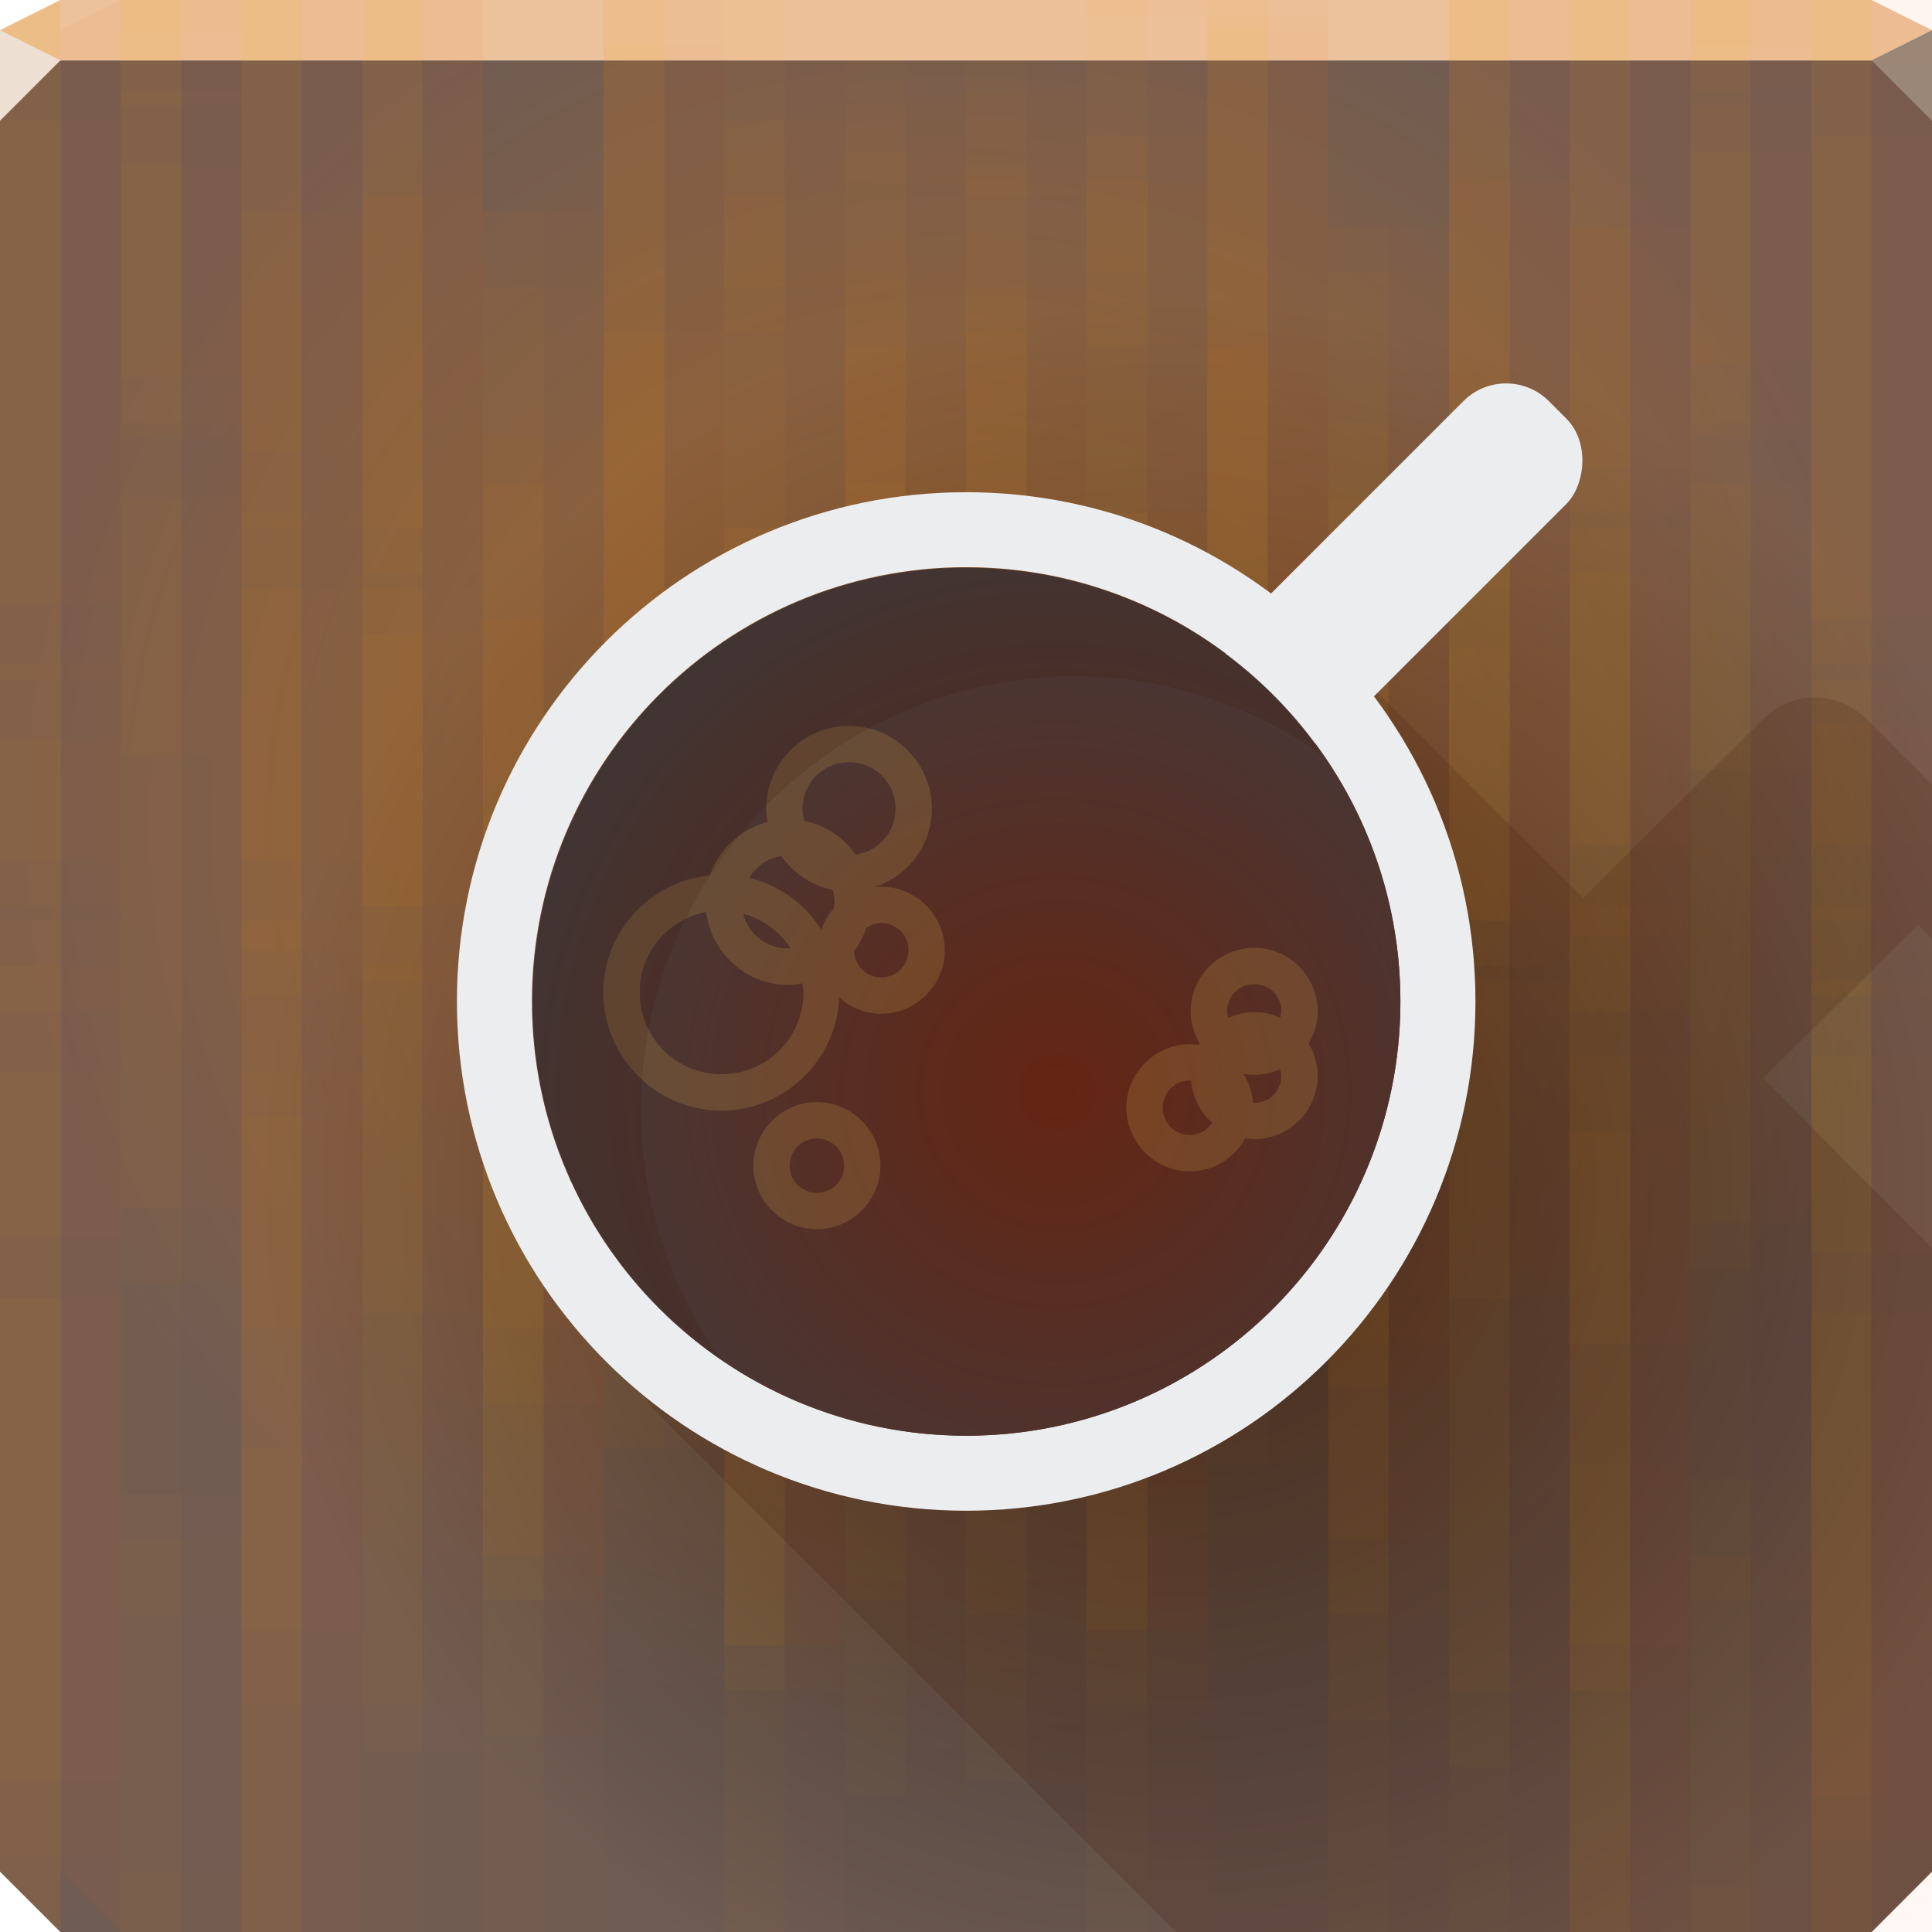 <?xml version="1.0" encoding="UTF-8" standalone="no"?>
<!-- Created with Inkscape (http://www.inkscape.org/) -->

<svg
   xmlns:dc="http://purl.org/dc/elements/1.1/"
   xmlns:cc="http://creativecommons.org/ns#"
   xmlns:rdf="http://www.w3.org/1999/02/22-rdf-syntax-ns#"
   xmlns:svg="http://www.w3.org/2000/svg"
   xmlns="http://www.w3.org/2000/svg"
   xmlns:xlink="http://www.w3.org/1999/xlink"
   xmlns:sodipodi="http://sodipodi.sourceforge.net/DTD/sodipodi-0.dtd"
   xmlns:inkscape="http://www.inkscape.org/namespaces/inkscape"
   width="64"
   height="64"
   id="svg13094"
   version="1.1"
   inkscape:version="0.92.2 5c3e80d, 2017-08-06"
   sodipodi:docname="caffeine.svg">
  <sodipodi:namedview
     id="base"
     pagecolor="#ffffff"
     bordercolor="#666666"
     borderopacity="1.0"
     inkscape:pageopacity="0"
     inkscape:pageshadow="2"
     inkscape:zoom="5.6568545"
     inkscape:cx="22.786823"
     inkscape:cy="37.988103"
     inkscape:document-units="px"
     inkscape:current-layer="g4279"
     showgrid="true"
     inkscape:snap-bbox="true"
     inkscape:bbox-paths="true"
     inkscape:bbox-nodes="true"
     inkscape:snap-bbox-edge-midpoints="true"
     inkscape:snap-bbox-midpoints="true"
     inkscape:object-paths="true"
     inkscape:snap-intersection-paths="true"
     inkscape:object-nodes="true"
     inkscape:snap-smooth-nodes="true"
     inkscape:snap-midpoints="true"
     inkscape:snap-object-midpoints="true"
     inkscape:snap-center="true"
     showguides="true"
     inkscape:guide-bbox="true"
     inkscape:window-width="1920"
     inkscape:window-height="1017"
     inkscape:window-x="-5"
     inkscape:window-y="26"
     inkscape:window-maximized="1"
     inkscape:snap-global="false"
     fit-margin-top="0"
     fit-margin-left="0"
     fit-margin-right="0"
     fit-margin-bottom="0"
     showborder="true"
     inkscape:showpageshadow="false"
     inkscape:snap-page="true">
    <inkscape:grid
       type="xygrid"
       id="grid3075"
       empspacing="5"
       visible="true"
       enabled="true"
       snapvisiblegridlinesonly="true"
       originx="1.6362304e-08"
       originy="18"
       spacingx="1"
       spacingy="1" />
  </sodipodi:namedview>
  <defs
     id="defs13096">
    <linearGradient
       inkscape:collect="always"
       id="linearGradient899">
      <stop
         style="stop-color:#000000;stop-opacity:0.504"
         offset="0"
         id="stop895" />
      <stop
         style="stop-color:#000000;stop-opacity:0;"
         offset="1"
         id="stop897" />
    </linearGradient>
    <linearGradient
       inkscape:collect="always"
       id="linearGradient887">
      <stop
         style="stop-color:#9e6431;stop-opacity:1"
         offset="0"
         id="stop883" />
      <stop
         style="stop-color:#6f5c53;stop-opacity:1"
         offset="1"
         id="stop885" />
    </linearGradient>
    <linearGradient
       inkscape:collect="always"
       id="linearGradient871">
      <stop
         style="stop-color:#652513;stop-opacity:1"
         offset="0"
         id="stop867" />
      <stop
         style="stop-color:#413b3d;stop-opacity:1"
         offset="1"
         id="stop869" />
    </linearGradient>
    <linearGradient
       inkscape:collect="always"
       xlink:href="#linearGradient3984-8-7-3-8-8"
       id="linearGradient4376"
       gradientUnits="userSpaceOnUse"
       gradientTransform="matrix(0.823,0,0,0.823,2.645,10.355)"
       x1="32.039"
       y1="61.569"
       x2="32.039"
       y2="0.784" />
    <linearGradient
       gradientTransform="matrix(0.823,0,0,0.823,6.355,8.589)"
       gradientUnits="userSpaceOnUse"
       id="linearGradient3984-8-7-3-8-8"
       y2="2"
       x2="31"
       y1="64"
       x1="31">
      <stop
         offset="0"
         style="stop-color:#ebebeb;stop-opacity:1"
         id="stop3099-1-3-0-1-2" />
      <stop
         offset="0.5"
         style="stop-color:#ebebeb;stop-opacity:1;"
         id="stop3875-7-3-2-0-5" />
      <stop
         offset="0.503"
         style="stop-color:#d6d6d6;stop-opacity:1"
         id="stop3873-1-0-8-5-8" />
      <stop
         offset="1"
         style="stop-color:#d6d6d6;stop-opacity:1"
         id="stop3101-06-4-6-6-2" />
    </linearGradient>
    <radialGradient
       inkscape:collect="always"
       xlink:href="#linearGradient4339"
       id="radialGradient4345"
       cx="28"
       cy="28.637"
       fx="28"
       fy="28.637"
       r="23.922"
       gradientTransform="matrix(1,0,0,0.911,2.2324837e-6,2.902)"
       gradientUnits="userSpaceOnUse" />
    <linearGradient
       inkscape:collect="always"
       id="linearGradient4339">
      <stop
         style="stop-color:#000000;stop-opacity:0.567"
         offset="0"
         id="stop4341" />
      <stop
         style="stop-color:#000000;stop-opacity:0.134"
         offset="1"
         id="stop4343" />
    </linearGradient>
    <linearGradient
       inkscape:collect="always"
       xlink:href="#linearGradient4347"
       id="linearGradient4353"
       x1="-29.537"
       y1="16.972"
       x2="-25.485"
       y2="16.972"
       gradientUnits="userSpaceOnUse" />
    <linearGradient
       inkscape:collect="always"
       id="linearGradient4347">
      <stop
         style="stop-color:#8f95a8;stop-opacity:1"
         offset="0"
         id="stop4349" />
      <stop
         id="stop4357"
         offset="0.224"
         style="stop-color:#babfca;stop-opacity:1" />
      <stop
         id="stop4355"
         offset="0.806"
         style="stop-color:#e5e6ea;stop-opacity:1" />
      <stop
         style="stop-color:#dfe0e6;stop-opacity:1"
         offset="1"
         id="stop4351" />
    </linearGradient>
    <radialGradient
       inkscape:collect="always"
       xlink:href="#linearGradient3895"
       id="radialGradient4415"
       gradientUnits="userSpaceOnUse"
       gradientTransform="matrix(1.301,0,0,1.301,-4.999,-5.486)"
       cx="17.285"
       cy="17.955"
       fx="17.285"
       fy="17.955"
       r="10" />
    <linearGradient
       inkscape:collect="always"
       id="linearGradient3895">
      <stop
         style="stop-color:#7f5b2a;stop-opacity:1"
         offset="0"
         id="stop3897" />
      <stop
         style="stop-color:#4b403b;stop-opacity:1"
         offset="1"
         id="stop3899" />
    </linearGradient>
    <radialGradient
       r="32"
       fy="23.333"
       fx="32"
       cy="23.333"
       cx="32"
       gradientTransform="matrix(1.781,0,0,1.67,-25,-14.965)"
       gradientUnits="userSpaceOnUse"
       id="radialGradient3568"
       xlink:href="#linearGradient4059-7-0"
       inkscape:collect="always" />
    <linearGradient
       id="linearGradient4059-7-0">
      <stop
         id="stop4061-8-8"
         offset="0"
         style="stop-color:#856c44;stop-opacity:1;" />
      <stop
         id="stop4063-2-9"
         offset="1"
         style="stop-color:#5d4b3b;stop-opacity:1;" />
    </linearGradient>
    <linearGradient
       id="linearGradient4059-7-0-8">
      <stop
         id="stop4061-8-8-7"
         offset="0"
         style="stop-color:#856c44;stop-opacity:1;" />
      <stop
         id="stop4063-2-9-7"
         offset="1"
         style="stop-color:#5d4b3b;stop-opacity:1;" />
    </linearGradient>
    <radialGradient
       r="32"
       fy="23.333"
       fx="32"
       cy="23.333"
       cx="32"
       gradientTransform="matrix(1.479,0,0,1.386,-28.315,-19.955)"
       gradientUnits="userSpaceOnUse"
       id="radialGradient3609"
       xlink:href="#linearGradient4059-7-0-8"
       inkscape:collect="always" />
    <radialGradient
       inkscape:collect="always"
       xlink:href="#linearGradient871"
       id="radialGradient873"
       cx="16.819"
       cy="17.819"
       fx="16.819"
       fy="17.819"
       r="10"
       gradientUnits="userSpaceOnUse"
       gradientTransform="matrix(1.301,0,0,1.301,-4.802,-5.103)" />
    <radialGradient
       inkscape:collect="always"
       xlink:href="#linearGradient887"
       id="radialGradient893"
       gradientUnits="userSpaceOnUse"
       gradientTransform="matrix(1,0,0,0.969,0,1.031)"
       cx="31.826"
       cy="27.069"
       fx="31.826"
       fy="27.069"
       r="32" />
    <radialGradient
       inkscape:collect="always"
       xlink:href="#linearGradient899"
       id="radialGradient901"
       cx="101.472"
       cy="178.014"
       fx="101.472"
       fy="178.014"
       r="32"
       gradientTransform="matrix(-1.4402513e-5,0.922,-0.952,0,208.372,-54.215)"
       gradientUnits="userSpaceOnUse" />
  </defs>
  <path
     inkscape:connector-curvature="0"
     style="color:#000000;display:inline;overflow:visible;visibility:visible;fill:url(#radialGradient893);fill-opacity:1;fill-rule:nonzero;stroke:none;stroke-width:2.286;marker:none;enable-background:accumulate"
     d="m 0,2 v 32 28 l 2,2 h 30 30 l 2,-2 V 34 2 H 32 Z"
     id="path891"
     sodipodi:nodetypes="ccccccccccc" />
  <path
     sodipodi:nodetypes="ccccccccccc"
     id="path4095"
     d="m 0,2 0,32 0,28 2,2 30,0 30,0 2,-2 0,-28 0,-32 -32,0 z"
     style="color:#000000;display:inline;overflow:visible;visibility:visible;fill:url(#radialGradient901);fill-opacity:1;fill-rule:nonzero;stroke:none;stroke-width:2.286;marker:none;enable-background:accumulate"
     inkscape:connector-curvature="0" />
  <path
     sodipodi:nodetypes="ccccccccc"
     id="path4090"
     d="M 2,0 0,1 0,2 32,2 64,2 64,1 62,0 32,0 Z"
     style="color:#000000;display:inline;overflow:visible;visibility:visible;fill:#ecc29c;fill-opacity:1;fill-rule:nonzero;stroke:none;stroke-width:2.286;marker:none;enable-background:accumulate"
     inkscape:connector-curvature="0" />
  <g
     id="g3933"
     style="fill:#ffcc00">
    <g
       transform="translate(0,-14.5)"
       id="g3863"
       style="fill:#ffcc00">
      <path
         transform="translate(0,14.5)"
         id="path3865"
         d="M 2,0 0,1 0,4 0,22.5 2,22.5 2,0 Z M 4,0 4,3.5 6,3.5 6,0 4,0 Z m 4,0 0,17.5 2,0 L 10,0 8,0 Z m 4,0 0,32.5 2,0 L 14,0 12,0 Z m 8,0 0,27.5 2,0 L 22,0 20,0 Z m 16,0 0,0.5 2,0 0,-0.5 -2,0 z m 12,0 0,19.5 2,0 L 50,0 48,0 Z m 4,0 0,33.5 2,0 L 54,0 52,0 Z m 4,0 0,14.5 2,0 L 58,0 56,0 Z m 4,0 0,30.5 2,0 L 62,0 60,0 Z m -20,0.5 0,37 2,0 0,-37 -2,0 z m -36,5 0,37 2,0 0,-37 -2,0 z m 28,0 0,37 2,0 0,-37 -2,0 z m -8,1 0,37 2,0 0,-37 -2,0 z m -8,3 0,37 2,0 0,-37 -2,0 z m 12,2 0,37 2,0 0,-37 -2,0 z m 16,5 0,37 2,0 0,-37 -2,0 z m -36,3 0,37 2,0 0,-37 -2,0 z m 28,0 0,37 2,0 0,-37 -2,0 z m 12,2 0,37 2,0 0,-37 -2,0 z m -48,3 0,9.5 0,27.5 2,0 0,-37 -2,0 z m 60,8 0,31.5 2,0 0,-31.5 -2,0 z m -8,5 0,26.5 2,0 0,-26.5 -2,0 z m 4,14 0,12.5 2,0 0,-12.5 -2,0 z"
         style="color:#000000;display:inline;overflow:visible;visibility:visible;fill:#ff9300;fill-opacity:0.028;fill-rule:nonzero;stroke:none;stroke-width:1;marker:none;enable-background:accumulate"
         inkscape:connector-curvature="0" />
      <path
         transform="translate(0,14.5)"
         id="path3867"
         d="M 2,0 0,1 0,4 0,30 2,30 2,0 Z M 4,0 4,14 6,14 6,0 4,0 Z m 4,0 0,33 2,0 0,-33 -2,0 z m 4,0 0,19 2,0 0,-19 -2,0 z m 8,0 0,37 2,0 0,-37 -2,0 z m 20,0 0,27 2,0 0,-27 -2,0 z m 8,0 0,32 2,0 0,-32 -2,0 z m 4,0 0,17 2,0 0,-17 -2,0 z m 4,0 0,3 2,0 0,-3 -2,0 z m 4,0 0,22 2,0 0,-22 -2,0 z m -32,5 0,37 2,0 0,-37 -2,0 z m 28,0 0,37 2,0 0,-37 -2,0 z m -20,1 0,37 2,0 0,-37 -2,0 z m 8,3 0,37 2,0 0,-37 -2,0 z m -12,2 0,37 2,0 0,-37 -2,0 z m -16,5 0,37 2,0 0,-37 -2,0 z m 8,3 0,37 2,0 0,-37 -2,0 z m 28,0 0,37 2,0 0,-37 -2,0 z m -40,2 0,37 2,0 0,-37 -2,0 z m 48,3 0,37 2,0 0,-37 -2,0 z m -60,8 0,2 0,28 2,2 0,-32 -2,0 z m 8,5 0,27 2,0 0,-27 -2,0 z M 4,51 4,64 6,64 6,51 4,51 Z"
         style="color:#000000;display:inline;overflow:visible;visibility:visible;fill:#ff9300;fill-opacity:0.028;fill-rule:nonzero;stroke:none;stroke-width:1;marker:none;enable-background:accumulate"
         inkscape:connector-curvature="0" />
      <path
         transform="translate(0,14.5)"
         id="path3869"
         d="M 2,0 0,1 0,4 0,28.5 2,28.5 2,0 Z m 2,0 0,12.5 2,0 L 6,0 4,0 Z m 4,0 0,31.5 2,0 L 10,0 8,0 Z m 4,0 0,17.5 2,0 L 14,0 12,0 Z m 8,0 0,35.5 2,0 L 22,0 20,0 Z m 20,0 0,25.5 2,0 L 42,0 40,0 Z m 8,0 0,30.5 2,0 L 50,0 48,0 Z m 4,0 0,15.5 2,0 L 54,0 52,0 Z m 4,0 0,1.5 2,0 0,-1.5 -2,0 z m 4,0 0,20.5 2,0 L 62,0 60,0 Z m -32,3.5 0,37 2,0 0,-37 -2,0 z m 28,0 0,37 2,0 0,-37 -2,0 z m -20,1 0,37 2,0 0,-37 -2,0 z m 8,3 0,37 2,0 0,-37 -2,0 z m -12,2 0,37 2,0 0,-37 -2,0 z m -16,5 0,37 2,0 0,-37 -2,0 z m 8,3 0,37 2,0 0,-37 -2,0 z m 28,0 0,37 2,0 0,-37 -2,0 z m -40,2 0,37 2,0 0,-37 -2,0 z m 48,3 0,37 2,0 0,-37 -2,0 z m -60,8 0,3.5 0,28 2,2 0,-33.5 -2,0 z m 8,5 0,28.5 2,0 0,-28.5 -2,0 z m -4,14 0,14.5 2,0 0,-14.5 -2,0 z"
         style="color:#000000;display:inline;overflow:visible;visibility:visible;fill:#ff9300;fill-opacity:0.028;fill-rule:nonzero;stroke:none;stroke-width:1;marker:none;enable-background:accumulate"
         inkscape:connector-curvature="0" />
      <path
         transform="translate(0,14.5)"
         id="path3871"
         d="M 2,0 0,1 0,20 2,20 2,0 Z M 4,0 4,1 6,1 6,0 4,0 Z m 4,0 0,15 2,0 0,-15 -2,0 z m 4,0 0,30 2,0 0,-30 -2,0 z m 8,0 0,25 2,0 0,-25 -2,0 z m 20,0 0,35 2,0 0,-35 -2,0 z m 8,0 0,17 2,0 0,-17 -2,0 z m 4,0 0,31 2,0 0,-31 -2,0 z m 4,0 0,12 2,0 0,-12 -2,0 z m 4,0 0,28 2,0 0,-28 -2,0 z M 4,3 4,40 6,40 6,3 4,3 Z m 28,0 0,37 2,0 0,-37 -2,0 z m -8,1 0,37 2,0 0,-37 -2,0 z m -8,3 0,37 2,0 0,-37 -2,0 z m 12,2 0,37 2,0 0,-37 -2,0 z m 16,5 0,37 2,0 0,-37 -2,0 z m -36,3 0,37 2,0 0,-37 -2,0 z m 28,0 0,37 2,0 0,-37 -2,0 z m 12,2 0,37 2,0 0,-37 -2,0 z M 0,22 0,34 0,59 2,59 2,22 0,22 Z m 60,8 0,34 2,0 0,-34 -2,0 z m -8,5 0,29 2,0 0,-29 -2,0 z m 4,14 0,15 2,0 0,-15 -2,0 z"
         style="color:#000000;display:inline;overflow:visible;visibility:visible;fill:#ff9300;fill-opacity:0.028;fill-rule:nonzero;stroke:none;stroke-width:1;marker:none;enable-background:accumulate"
         inkscape:connector-curvature="0" />
      <path
         transform="translate(0,14.5)"
         id="path3873"
         d="M 2,0 0,1 0,4 0,33.5 2,33.5 2,0 Z m 2,0 0,14.5 2,0 L 6,0 4,0 Z m 4,0 0,28.5 2,0 L 10,0 8,0 Z m 16,0 0,9.5 2,0 0,-9.5 -2,0 z m 8,0 0,6.5 2,0 0,-6.5 -2,0 z m 4,0 0,11.5 2,0 L 38,0 36,0 Z m 12,0 0,30.5 2,0 L 50,0 48,0 Z m 8,0 0,25.5 2,0 L 58,0 56,0 Z m -36,1.5 0,37 2,0 0,-37 -2,0 z m 40,3 0,37 2,0 0,-37 -2,0 z m -48,2 0,37 2,0 0,-37 -2,0 z m 40,1 0,37 2,0 0,-37 -2,0 z m -12,4 0,37 2,0 0,-37 -2,0 z m -36,5 0,37 2,0 0,-37 -2,0 z m 28,0 0,37 2,0 0,-37 -2,0 z m -8,1 0,37 2,0 0,-37 -2,0 z m -8,3 0,37 2,0 0,-37 -2,0 z m 12,2 0,37 2,0 0,-37 -2,0 z m 16,5 0,36.5 2,0 0,-36.5 -2,0 z m -36,3 0,33.5 2,0 0,-33.5 -2,0 z m 28,0 0,33.5 2,0 0,-33.5 -2,0 z m 12,2 0,31.5 2,0 0,-31.5 -2,0 z m -48,3 0,26.5 2,2 0,-28.5 -2,0 z m 60,8 0,20.5 2,0 0,-20.5 -2,0 z m -8,5 0,15.5 2,0 0,-15.5 -2,0 z m 4,14 0,1.5 2,0 0,-1.5 -2,0 z"
         style="color:#000000;display:inline;overflow:visible;visibility:visible;fill:#ff9300;fill-opacity:0.028;fill-rule:nonzero;stroke:none;stroke-width:1;marker:none;enable-background:accumulate"
         inkscape:connector-curvature="0" />
      <path
         id="path3875"
         d="M 4,0 4,25 6,25 6,0 4,0 Z m 8,0 0,30 2,0 0,-30 -2,0 z m 12,0 0,11 2,0 0,-11 -2,0 z m 4,0 0,6 2,0 0,-6 -2,0 z m 8,0 0,9 2,0 0,-9 -2,0 z m 16,0 0,28 2,0 0,-28 -2,0 z m 4,0 0,14 2,0 0,-14 -2,0 z m 4,0 0,33 2,0 0,-33 -2,0 z m -20,1 0,37 2,0 0,-37 -2,0 z M 0,4 0,34 0,41 2,41 2,4 0,4 Z m 48,2 0,37 2,0 0,-37 -2,0 z M 8,7 8,44 10,44 10,7 8,7 Z m 12,4 0,37 2,0 0,-37 -2,0 z m 8,5 0,37 2,0 0,-37 -2,0 z m 28,0 0,37 2,0 0,-37 -2,0 z m -20,1 0,37 2,0 0,-37 -2,0 z m 8,3 0,37 2,0 0,-37 -2,0 z m -12,2 0,37 2,0 0,-37 -2,0 z m -16,5 0,37 2,0 0,-37 -2,0 z m 8,3 0,34 2,0 0,-34 -2,0 z m 28,0 0,34 2,0 0,-34 -2,0 z m -40,2 0,32 2,0 0,-32 -2,0 z m 48,3 0,29 2,0 0,-29 -2,0 z M 0,43 0,62 2,64 2,43 0,43 Z m 8,5 0,16 2,0 0,-16 -2,0 z m -4,14 0,2 2,0 0,-2 -2,0 z"
         style="color:#000000;display:inline;overflow:visible;visibility:visible;fill:#ff9300;fill-opacity:0.028;fill-rule:nonzero;stroke:none;stroke-width:1;marker:none;enable-background:accumulate"
         inkscape:connector-curvature="0"
         transform="translate(0,14.5)" />
    </g>
    <g
       id="g3995"
       transform="translate(2,-14.5)"
       style="fill:#ffcc00">
      <path
         inkscape:connector-curvature="0"
         style="color:#000000;display:inline;overflow:visible;visibility:visible;fill:#ff6d00;fill-opacity:0.015;fill-rule:nonzero;stroke:none;stroke-width:1;marker:none;enable-background:accumulate"
         d="M 2,0 0,1 0,4 0,22.5 2,22.5 2,0 Z M 4,0 4,3.5 6,3.5 6,0 4,0 Z m 4,0 0,17.5 2,0 L 10,0 8,0 Z m 4,0 0,32.5 2,0 L 14,0 12,0 Z m 8,0 0,27.5 2,0 L 22,0 20,0 Z m 16,0 0,0.5 2,0 0,-0.5 -2,0 z m 12,0 0,19.5 2,0 L 50,0 48,0 Z m 4,0 0,33.5 2,0 L 54,0 52,0 Z m 4,0 0,14.5 2,0 L 58,0 56,0 Z m 4,0 0,30.5 2,0 L 62,0 60,0 Z m -20,0.5 0,37 2,0 0,-37 -2,0 z m -36,5 0,37 2,0 0,-37 -2,0 z m 28,0 0,37 2,0 0,-37 -2,0 z m -8,1 0,37 2,0 0,-37 -2,0 z m -8,3 0,37 2,0 0,-37 -2,0 z m 12,2 0,37 2,0 0,-37 -2,0 z m 16,5 0,37 2,0 0,-37 -2,0 z m -36,3 0,37 2,0 0,-37 -2,0 z m 28,0 0,37 2,0 0,-37 -2,0 z m 12,2 0,37 2,0 0,-37 -2,0 z m -48,3 0,9.5 0,27.5 2,0 0,-37 -2,0 z m 60,8 0,31.5 2,0 0,-31.5 -2,0 z m -8,5 0,26.5 2,0 0,-26.5 -2,0 z m 4,14 0,12.5 2,0 0,-12.5 -2,0 z"
         id="path4002"
         transform="translate(0,14.5)" />
      <path
         inkscape:connector-curvature="0"
         style="color:#000000;display:inline;overflow:visible;visibility:visible;fill:#ff6d00;fill-opacity:0.015;fill-rule:nonzero;stroke:none;stroke-width:1;marker:none;enable-background:accumulate"
         d="M 2,0 0,1 0,4 0,30 2,30 2,0 Z M 4,0 4,14 6,14 6,0 4,0 Z m 4,0 0,33 2,0 0,-33 -2,0 z m 4,0 0,19 2,0 0,-19 -2,0 z m 8,0 0,37 2,0 0,-37 -2,0 z m 20,0 0,27 2,0 0,-27 -2,0 z m 8,0 0,32 2,0 0,-32 -2,0 z m 4,0 0,17 2,0 0,-17 -2,0 z m 4,0 0,3 2,0 0,-3 -2,0 z m 4,0 0,22 2,0 0,-22 -2,0 z m -32,5 0,37 2,0 0,-37 -2,0 z m 28,0 0,37 2,0 0,-37 -2,0 z m -20,1 0,37 2,0 0,-37 -2,0 z m 8,3 0,37 2,0 0,-37 -2,0 z m -12,2 0,37 2,0 0,-37 -2,0 z m -16,5 0,37 2,0 0,-37 -2,0 z m 8,3 0,37 2,0 0,-37 -2,0 z m 28,0 0,37 2,0 0,-37 -2,0 z m -40,2 0,37 2,0 0,-37 -2,0 z m 48,3 0,37 2,0 0,-37 -2,0 z m -60,8 0,2 0,28 2,2 0,-32 -2,0 z m 8,5 0,27 2,0 0,-27 -2,0 z M 4,51 4,64 6,64 6,51 4,51 Z"
         id="path3998"
         transform="translate(0,14.5)" />
      <path
         inkscape:connector-curvature="0"
         style="color:#000000;display:inline;overflow:visible;visibility:visible;fill:#ff6d00;fill-opacity:0.015;fill-rule:nonzero;stroke:none;stroke-width:1;marker:none;enable-background:accumulate"
         d="M 2,0 0,1 0,4 0,28.5 2,28.5 2,0 Z m 2,0 0,12.5 2,0 L 6,0 4,0 Z m 4,0 0,31.5 2,0 L 10,0 8,0 Z m 4,0 0,17.5 2,0 L 14,0 12,0 Z m 8,0 0,35.5 2,0 L 22,0 20,0 Z m 20,0 0,25.5 2,0 L 42,0 40,0 Z m 8,0 0,30.5 2,0 L 50,0 48,0 Z m 4,0 0,15.5 2,0 L 54,0 52,0 Z m 4,0 0,1.5 2,0 0,-1.5 -2,0 z m 4,0 0,20.5 2,0 L 62,0 60,0 Z m -32,3.5 0,37 2,0 0,-37 -2,0 z m 28,0 0,37 2,0 0,-37 -2,0 z m -20,1 0,37 2,0 0,-37 -2,0 z m 8,3 0,37 2,0 0,-37 -2,0 z m -12,2 0,37 2,0 0,-37 -2,0 z m -16,5 0,37 2,0 0,-37 -2,0 z m 8,3 0,37 2,0 0,-37 -2,0 z m 28,0 0,37 2,0 0,-37 -2,0 z m -40,2 0,37 2,0 0,-37 -2,0 z m 48,3 0,37 2,0 0,-37 -2,0 z m -60,8 0,3.5 0,28 2,2 0,-33.5 -2,0 z m 8,5 0,28.5 2,0 0,-28.5 -2,0 z m -4,14 0,14.5 2,0 0,-14.5 -2,0 z"
         id="path4004"
         transform="translate(0,14.5)" />
      <path
         inkscape:connector-curvature="0"
         style="color:#000000;display:inline;overflow:visible;visibility:visible;fill:#ff6d00;fill-opacity:0.015;fill-rule:nonzero;stroke:none;stroke-width:1;marker:none;enable-background:accumulate"
         d="M 2,0 0,1 0,20 2,20 2,0 Z M 4,0 4,1 6,1 6,0 4,0 Z m 4,0 0,15 2,0 0,-15 -2,0 z m 4,0 0,30 2,0 0,-30 -2,0 z m 8,0 0,25 2,0 0,-25 -2,0 z m 20,0 0,35 2,0 0,-35 -2,0 z m 8,0 0,17 2,0 0,-17 -2,0 z m 4,0 0,31 2,0 0,-31 -2,0 z m 4,0 0,12 2,0 0,-12 -2,0 z m 4,0 0,28 2,0 0,-28 -2,0 z M 4,3 4,40 6,40 6,3 4,3 Z m 28,0 0,37 2,0 0,-37 -2,0 z m -8,1 0,37 2,0 0,-37 -2,0 z m -8,3 0,37 2,0 0,-37 -2,0 z m 12,2 0,37 2,0 0,-37 -2,0 z m 16,5 0,37 2,0 0,-37 -2,0 z m -36,3 0,37 2,0 0,-37 -2,0 z m 28,0 0,37 2,0 0,-37 -2,0 z m 12,2 0,37 2,0 0,-37 -2,0 z M 0,22 0,34 0,59 2,59 2,22 0,22 Z m 60,8 0,34 2,0 0,-34 -2,0 z m -8,5 0,29 2,0 0,-29 -2,0 z m 4,14 0,15 2,0 0,-15 -2,0 z"
         id="path4000"
         transform="translate(0,14.5)" />
      <path
         inkscape:connector-curvature="0"
         style="color:#000000;display:inline;overflow:visible;visibility:visible;fill:#ff6d00;fill-opacity:0.015;fill-rule:nonzero;stroke:none;stroke-width:1;marker:none;enable-background:accumulate"
         d="M 2,0 0,1 0,4 0,33.5 2,33.5 2,0 Z m 2,0 0,14.5 2,0 L 6,0 4,0 Z m 4,0 0,28.5 2,0 L 10,0 8,0 Z m 16,0 0,9.5 2,0 0,-9.5 -2,0 z m 8,0 0,6.5 2,0 0,-6.5 -2,0 z m 4,0 0,11.5 2,0 L 38,0 36,0 Z m 12,0 0,30.5 2,0 L 50,0 48,0 Z m 8,0 0,25.5 2,0 L 58,0 56,0 Z m -36,1.5 0,37 2,0 0,-37 -2,0 z m 40,3 0,37 2,0 0,-37 -2,0 z m -48,2 0,37 2,0 0,-37 -2,0 z m 40,1 0,37 2,0 0,-37 -2,0 z m -12,4 0,37 2,0 0,-37 -2,0 z m -36,5 0,37 2,0 0,-37 -2,0 z m 28,0 0,37 2,0 0,-37 -2,0 z m -8,1 0,37 2,0 0,-37 -2,0 z m -8,3 0,37 2,0 0,-37 -2,0 z m 12,2 0,37 2,0 0,-37 -2,0 z m 16,5 0,36.5 2,0 0,-36.5 -2,0 z m -36,3 0,33.5 2,0 0,-33.5 -2,0 z m 28,0 0,33.5 2,0 0,-33.5 -2,0 z m 12,2 0,31.5 2,0 0,-31.5 -2,0 z m -48,3 0,26.5 2,2 0,-28.5 -2,0 z m 60,8 0,20.5 2,0 0,-20.5 -2,0 z m -8,5 0,15.5 2,0 0,-15.5 -2,0 z m 4,14 0,1.5 2,0 0,-1.5 -2,0 z"
         id="path4006"
         transform="translate(0,14.5)" />
      <path
         inkscape:connector-curvature="0"
         style="color:#000000;display:inline;overflow:visible;visibility:visible;fill:#ff6d00;fill-opacity:0.015;fill-rule:nonzero;stroke:none;stroke-width:1;marker:none;enable-background:accumulate"
         d="M 4,0 4,25 6,25 6,0 4,0 Z m 8,0 0,30 2,0 0,-30 -2,0 z m 12,0 0,11 2,0 0,-11 -2,0 z m 4,0 0,6 2,0 0,-6 -2,0 z m 8,0 0,9 2,0 0,-9 -2,0 z m 16,0 0,28 2,0 0,-28 -2,0 z m 4,0 0,14 2,0 0,-14 -2,0 z m 4,0 0,33 2,0 0,-33 -2,0 z m -20,1 0,37 2,0 0,-37 -2,0 z M 0,4 0,34 0,41 2,41 2,4 0,4 Z m 48,2 0,37 2,0 0,-37 -2,0 z M 8,7 8,44 10,44 10,7 8,7 Z m 12,4 0,37 2,0 0,-37 -2,0 z m 8,5 0,37 2,0 0,-37 -2,0 z m 28,0 0,37 2,0 0,-37 -2,0 z m -20,1 0,37 2,0 0,-37 -2,0 z m 8,3 0,37 2,0 0,-37 -2,0 z m -12,2 0,37 2,0 0,-37 -2,0 z m -16,5 0,37 2,0 0,-37 -2,0 z m 8,3 0,34 2,0 0,-34 -2,0 z m 28,0 0,34 2,0 0,-34 -2,0 z m -40,2 0,32 2,0 0,-32 -2,0 z m 48,3 0,29 2,0 0,-29 -2,0 z M 0,43 0,62 2,64 2,43 0,43 Z m 8,5 0,16 2,0 0,-16 -2,0 z m -4,14 0,2 2,0 0,-2 -2,0 z"
         id="path3988"
         transform="translate(0,14.5)" />
    </g>
  </g>
  <g
     id="g4314"
     transform="matrix(1.205,0,0,1.205,9.111,9.075)">
    <path
       style="color:#000000;fill:#421300;fill-opacity:0.164;fill-rule:nonzero;stroke:none;stroke-width:1;marker:none;visibility:visible;display:inline;overflow:visible;enable-background:accumulate"
       d="M 43.938 22.25 C 43.322 22.25 42.691 22.466 42.219 22.938 L 21.781 43.406 C 20.837 44.35 20.837 45.869 21.781 46.812 L 38.969 64 L 62 64 L 64 62 L 64 41.344 L 58.406 35.719 L 63.531 30.625 L 64 31.094 L 64 26 L 61.812 23.812 C 60.869 22.869 59.35 22.869 58.406 23.812 L 52.438 29.75 L 45.625 22.938 C 45.153 22.466 44.553 22.25 43.938 22.25 z "
       transform="matrix(0.83,0,0,0.83,-7.563,-7.533)"
       id="rect4271" />
    <g
       id="g4279">
      <rect
         inkscape:transform-center-y="-12.020816"
         style="color:#000000;fill:#ecedef;fill-opacity:1;stroke:none;stroke-width:1;marker:none;visibility:visible;display:inline;overflow:visible;enable-background:accumulate"
         id="rect3909"
         width="4"
         height="12"
         x="-29.577"
         y="10.293"
         rx="1.66"
         ry="1.66"
         transform="matrix(-0.707,-0.707,0.707,-0.707,0,0)"
         inkscape:transform-center-x="-12.020815" />
      <path
         id="path4369"
         d="M 19,6 C 11.268,6 5,12.268 5,20 5,27.732 11.268,34 19,34 26.732,34 33,27.732 33,20 33,12.268 26.732,6 19,6 z m 0,2.062 c 6.587,0 11.938,5.351 11.938,11.938 0,6.587 -5.351,11.938 -11.938,11.938 C 12.413,31.938 7.062,26.587 7.062,20 7.062,13.413 12.413,8.062 19,8.062 z"
         style="color:#000000;fill:#ecedef;fill-opacity:1;fill-rule:nonzero;stroke:none;stroke-width:1;marker:none;visibility:visible;display:inline;overflow:visible;enable-background:accumulate"
         inkscape:connector-curvature="0" />
      <path
         transform="matrix(1.193,0,0,1.193,1.111,0.919)"
         style="color:#000000;fill:url(#radialGradient873);fill-opacity:1;fill-rule:nonzero;stroke:none;stroke-width:1;marker:none;visibility:visible;display:inline;overflow:visible;enable-background:accumulate"
         d="M 25,16 A 10,10 0 0 1 15,26 10,10 0 0 1 5,16 10,10 0 0 1 15,6 10,10 0 0 1 25,16 z"
         id="path4413"
         inkscape:connector-curvature="0" />
      <path
         style="font-size:medium;font-style:normal;font-variant:normal;font-weight:normal;font-stretch:normal;text-indent:0;text-align:start;text-decoration:none;line-height:normal;letter-spacing:normal;word-spacing:normal;text-transform:none;direction:ltr;block-progression:tb;writing-mode:lr-tb;text-anchor:start;baseline-shift:baseline;color:#000000;fill:#e3b655;fill-opacity:0.187;fill-rule:nonzero;stroke:none;stroke-width:1;marker:none;visibility:visible;display:inline;overflow:visible;enable-background:accumulate;font-family:sans-serif"
         d="m 13.781,13.424 c -1.252,0 -2.279,1.025 -2.279,2.277 0,0.126 0.017,0.247 0.037,0.367 -0.742,0.192 -1.336,0.746 -1.584,1.465 -1.637,0.164 -2.93,1.538 -2.93,3.217 0,1.789 1.461,3.25 3.25,3.25 1.741,0 3.161,-1.387 3.236,-3.109 0.309,0.274 0.71,0.447 1.152,0.447 0.959,0 1.748,-0.787 1.748,-1.746 0,-0.959 -0.789,-1.748 -1.748,-1.748 -0.068,0 -0.133,0.012 -0.199,0.02 0.919,-0.294 1.594,-1.149 1.594,-2.162 0,-1.252 -1.025,-2.277 -2.277,-2.277 z m 0,1 c 0.712,0 1.277,0.566 1.277,1.277 0,0.649 -0.472,1.174 -1.096,1.262 -0.33,-0.47 -0.831,-0.81 -1.412,-0.928 -0.029,-0.107 -0.049,-0.218 -0.049,-0.334 0,-0.712 0.568,-1.277 1.279,-1.277 z m -1.861,2.582 c 0.331,0.469 0.832,0.81 1.412,0.928 0.028,0.106 0.047,0.216 0.047,0.332 0,0.06 -0.01,0.117 -0.018,0.174 -0.151,0.17 -0.266,0.369 -0.342,0.588 -0.446,-0.706 -1.153,-1.226 -1.986,-1.428 0.195,-0.312 0.504,-0.54 0.887,-0.594 z m -2.068,1.535 c 0.139,1.122 1.092,2.002 2.25,2.002 0.136,0 0.268,-0.018 0.398,-0.041 0.009,0.083 0.025,0.163 0.025,0.248 0,1.249 -1.001,2.25 -2.25,2.25 -1.249,0 -2.25,-1.001 -2.25,-2.25 0,-1.103 0.783,-2.012 1.826,-2.209 z m 1.016,0.047 c 0.544,0.148 1.005,0.487 1.301,0.949 -0.022,0.001 -0.044,0.006 -0.066,0.006 -0.599,0 -1.093,-0.403 -1.234,-0.955 z m 3.797,0.256 c 0.419,0 0.748,0.329 0.748,0.748 0,0.419 -0.329,0.746 -0.748,0.746 -0.41,0 -0.728,-0.315 -0.742,-0.721 0.143,-0.191 0.253,-0.405 0.33,-0.635 0.119,-0.08 0.255,-0.139 0.412,-0.139 z m 10.254,0.68 c -0.959,0 -1.748,0.787 -1.748,1.746 0,0.323 0.096,0.624 0.252,0.885 -0.008,0.014 -0.015,0.029 -0.023,0.043 -0.082,-0.012 -0.163,-0.023 -0.248,-0.023 -0.959,0 -1.748,0.789 -1.748,1.748 0,0.959 0.789,1.748 1.748,1.748 0.655,0 1.223,-0.372 1.521,-0.91 0.081,0.012 0.162,0.025 0.246,0.025 0.959,0 1.746,-0.787 1.746,-1.746 0,-0.323 -0.095,-0.624 -0.25,-0.885 0.155,-0.261 0.25,-0.561 0.25,-0.885 0,-0.959 -0.787,-1.746 -1.746,-1.746 z m 0,1 c 0.419,0 0.746,0.327 0.746,0.746 0,0.063 -0.021,0.119 -0.035,0.178 -0.218,-0.099 -0.458,-0.156 -0.711,-0.156 -0.254,0 -0.494,0.059 -0.713,0.158 -0.015,-0.059 -0.035,-0.116 -0.035,-0.18 0,-0.419 0.329,-0.746 0.748,-0.746 z m 0.711,2.338 c 0.014,0.059 0.035,0.114 0.035,0.178 0,0.419 -0.327,0.746 -0.746,0.746 -0.013,0 -0.023,-0.007 -0.035,-0.008 -0.024,-0.288 -0.115,-0.557 -0.264,-0.789 0.098,0.017 0.196,0.029 0.299,0.029 0.253,0 0.493,-0.058 0.711,-0.156 z m -2.479,0.312 c 0.012,0 0.022,0.005 0.033,0.006 0.038,0.457 0.251,0.864 0.576,1.154 -0.133,0.199 -0.347,0.336 -0.609,0.336 -0.419,0 -0.748,-0.329 -0.748,-0.748 0,-0.419 0.329,-0.748 0.748,-0.748 z M 12.896,23.766 c -0.959,0 -1.748,0.789 -1.748,1.748 0,0.959 0.789,1.746 1.748,1.746 0.959,0 1.748,-0.787 1.748,-1.746 0,-0.959 -0.789,-1.748 -1.748,-1.748 z m 0,1 c 0.419,0 0.748,0.329 0.748,0.748 0,0.419 -0.329,0.746 -0.748,0.746 -0.419,0 -0.748,-0.327 -0.748,-0.746 0,-0.419 0.329,-0.748 0.748,-0.748 z"
         id="path3887"
         inkscape:connector-curvature="0"
         transform="translate(2,-1)" />
      <path
         style="color:#000000;fill:#421300;fill-opacity:0.164;fill-rule:nonzero;stroke:none;stroke-width:1;marker:none;visibility:visible;display:inline;overflow:visible;enable-background:accumulate"
         d="M 19,8.062 C 12.413,8.062 7.062,13.413 7.062,20 c 0,4.061 2.056,7.628 5.156,9.781 C 10.88,27.853 10.062,25.525 10.062,23 c 0,-6.587 5.351,-11.938 11.938,-11.938 2.525,0 4.853,0.817 6.781,2.156 C 26.628,10.118 23.061,8.062 19,8.062 z"
         id="path4364"
         inkscape:connector-curvature="0" />
    </g>
  </g>
  <path
     sodipodi:nodetypes="cccc"
     inkscape:connector-curvature="0"
     style="fill:#9b8777;fill-opacity:0.992"
     id="path3028"
     d="M 64,4 62,2 64,1 Z" />
  <path
     style="fill:#ede0d2;fill-opacity:1;fill-rule:nonzero"
     d="M 0,1 0,4 2,2 Z"
     id="path4298"
     inkscape:connector-curvature="0"
     sodipodi:nodetypes="cccc" />
</svg>
